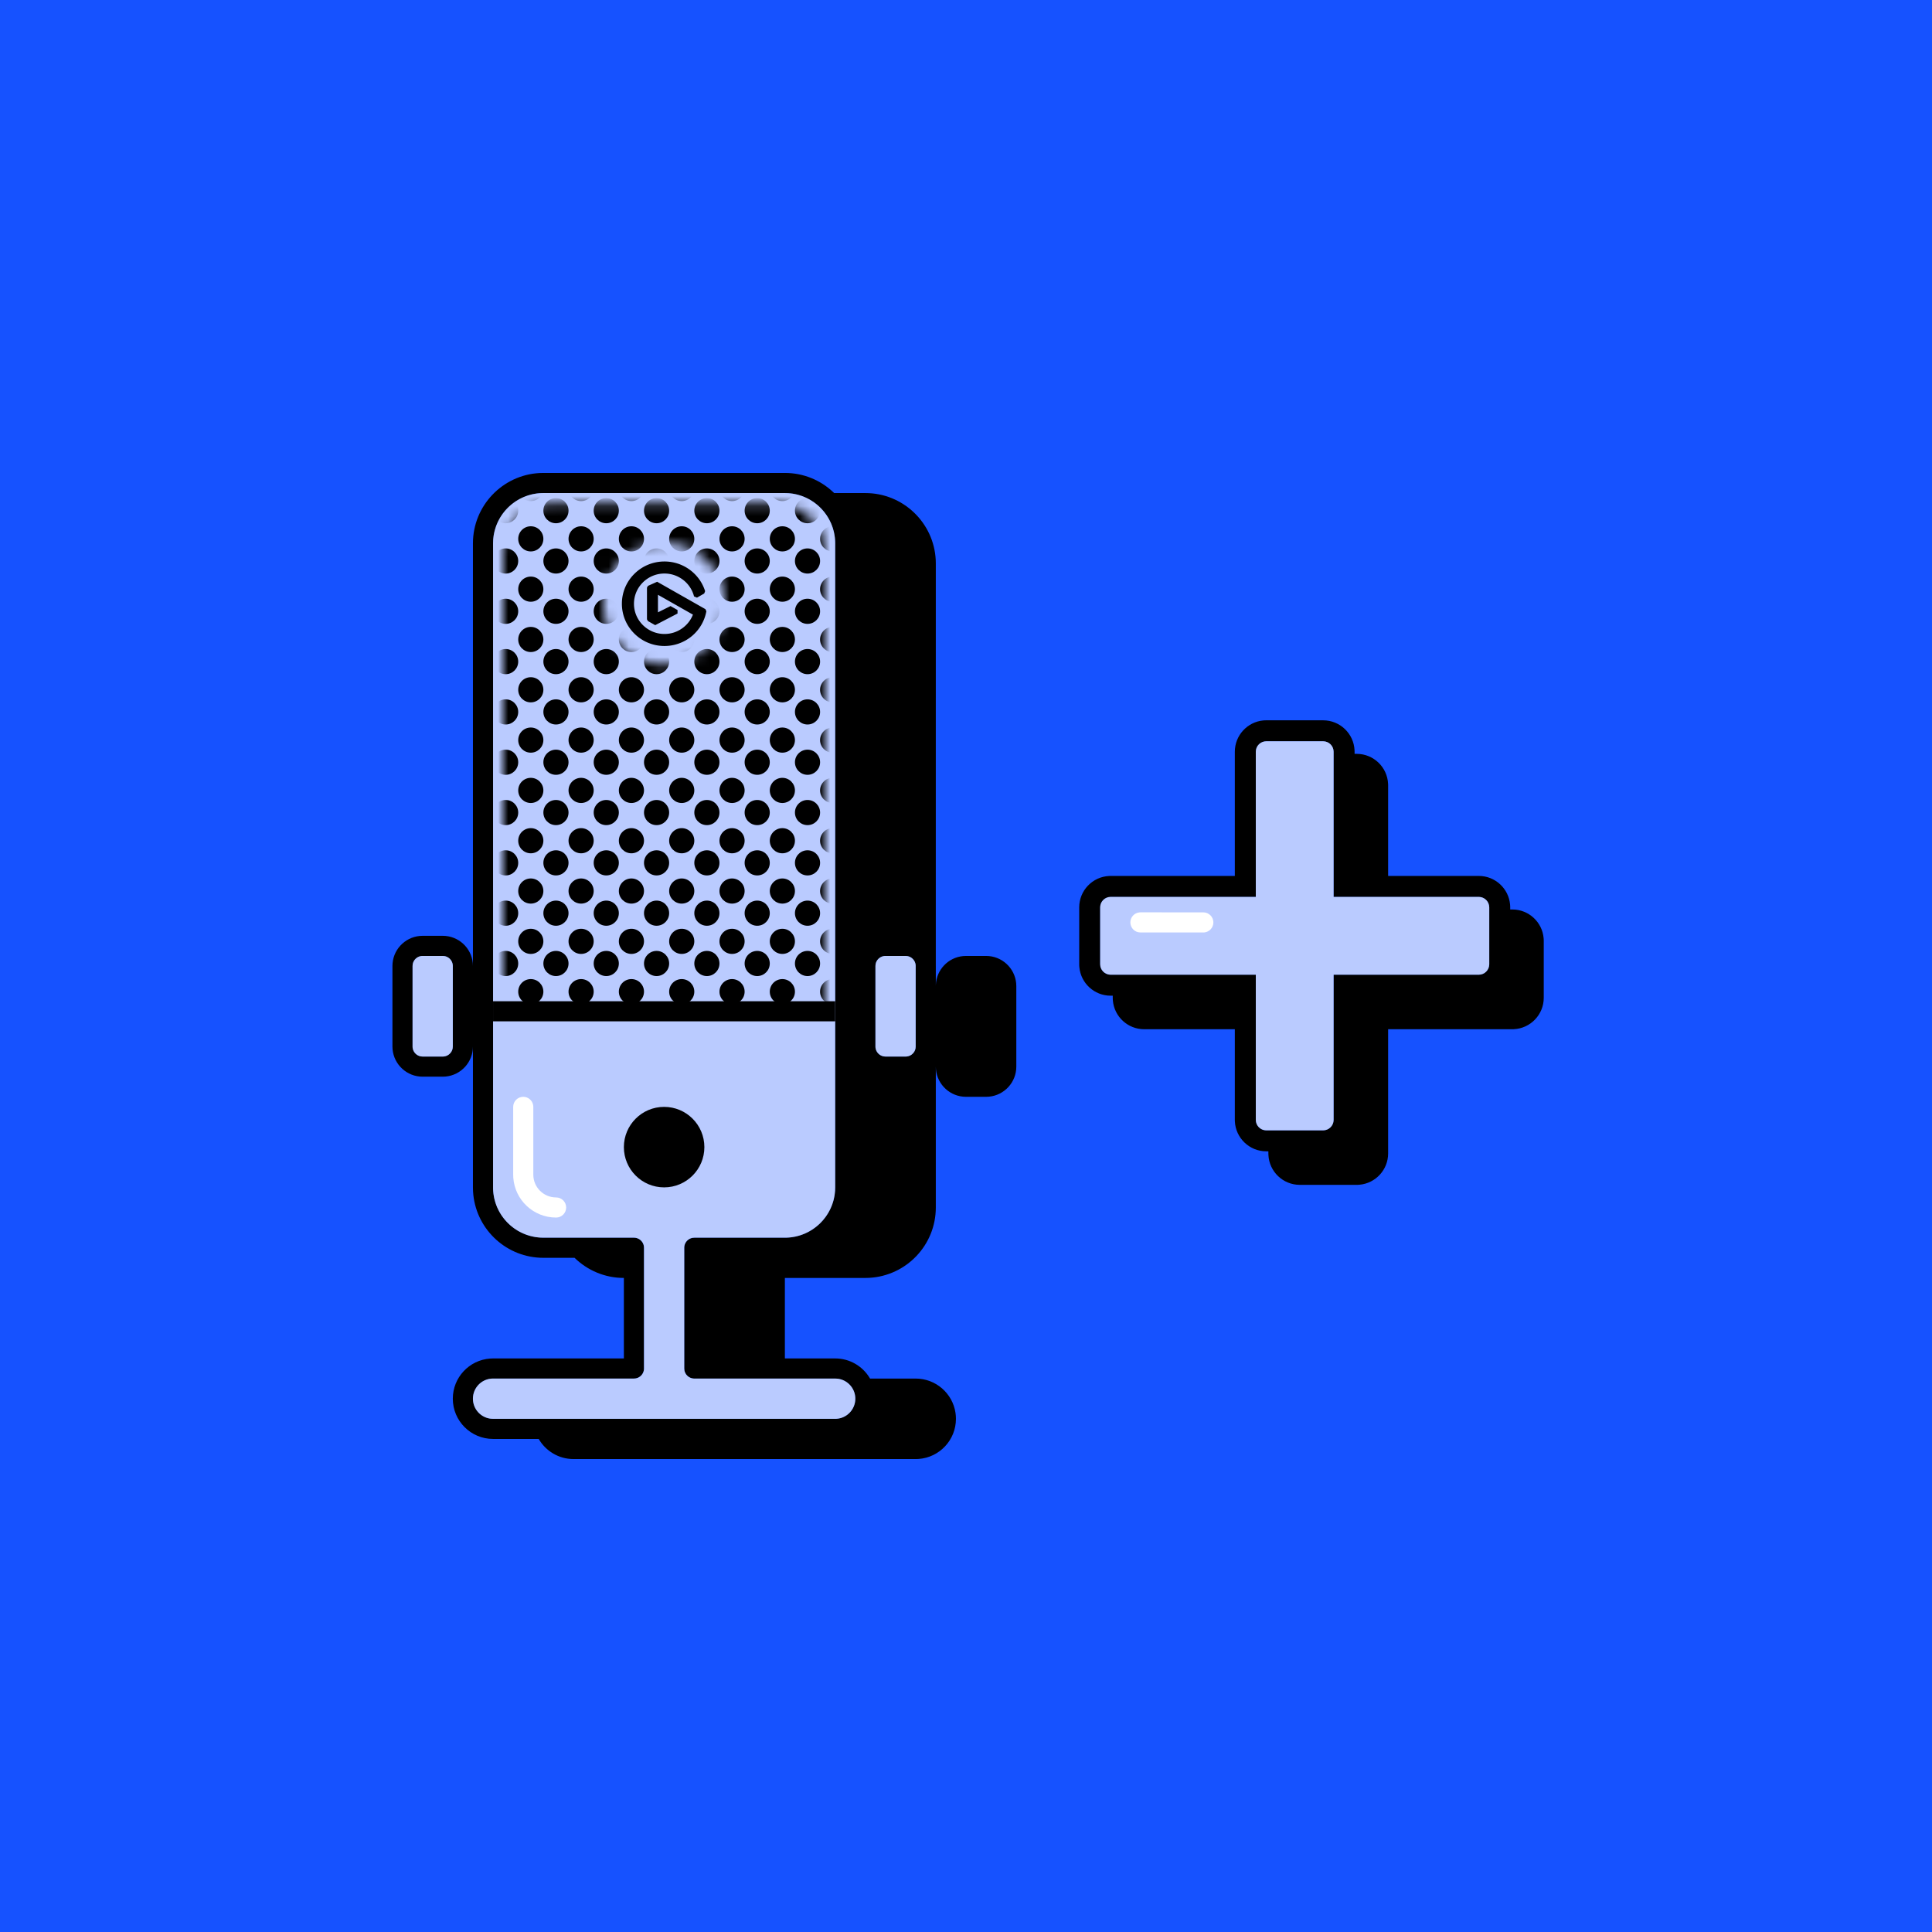 <svg xmlns="http://www.w3.org/2000/svg" width="144" height="144" viewBox="0 0 144 144">
    <g id="MicAdjustGain+" fill="none" fill-rule="evenodd" stroke="none" stroke-width="1">
        <rect id="background" width="144" height="144" x="0" y="0" fill="#1652FF" fill-rule="nonzero" />
        <svg xmlns="http://www.w3.org/2000/svg" xmlns:xlink="http://www.w3.org/1999/xlink" viewBox="0 0 144 144">
            <defs>
                <g fill="#000" id="grid">
                    <use xlink:href="#dot" transform="translate(30)" />
                    <use xlink:href="#dot" transform="translate(25)" />
                    <use xlink:href="#dot" transform="translate(20)" />
                    <use xlink:href="#dot" transform="translate(15)" />
                    <use xlink:href="#dot" transform="translate(10)" />
                    <use xlink:href="#dot" transform="translate(5)" />
                    <use xlink:href="#dot" />
                </g>
                <g id="bigGrid">
                    <use xlink:href="#grid" />
                    <use xlink:href="#grid" transform="translate(0 5)" />
                    <use xlink:href="#grid" transform="translate(0 10)" />
                    <use xlink:href="#grid" transform="translate(0 15)" />
                    <use xlink:href="#grid" transform="translate(0 20)" />
                    <use xlink:href="#grid" transform="translate(0 25)" />
                    <use xlink:href="#grid" transform="translate(0 30)" />
                    <use xlink:href="#grid" transform="translate(0 35)" />
                    <use xlink:href="#grid" transform="translate(0 40)" />
                    <use xlink:href="#grid" transform="translate(0 45)" />
                    <use xlink:href="#grid" transform="translate(0 50)" />
                </g>
                <circle id="dot" cx="1.25" cy="1.25" r="1.25" />
                <path id="clipMask" d="M30 .2l.329.011c2.562.166 4.599 2.263 4.669 4.85L35 5.2v63l-.011.329c-.166 2.562-2.263 4.599-4.85 4.669L30 73.2h-8l-.18.016a1 1 0 00-.817.903L21 74.2v12l.016.18c.08.441.449.78.903.817L22 87.2h14l.233.013C37.228 87.329 38 88.174 38 89.2c0 1.071-.842 1.946-1.9 1.998L36 91.2H2l-.233-.013C.772 91.071 0 90.226 0 89.2c0-1.071.842-1.946 1.9-1.998L2 87.2h14l.18-.016c.441-.08.78-.449.817-.903L17 86.2v-12l-.016-.18a1 1 0 00-.903-.817L16 73.2H8l-.329-.011c-2.562-.166-4.599-2.263-4.669-4.85L3 68.2v-63l.011-.329C3.177 2.309 5.274.273 7.861.202L8 .2h22zm-11 4c-3.314 0-6 2.686-6 6s2.686 6 6 6 6-2.686 6-6-2.686-6-6-6z" />
            </defs>
            <g id="Wave2" transform="scale(.75) translate(39,47)" fill="none" fill-rule="evenodd" stroke="none" stroke-width="1">
                <g id="icon">
                    <path id="body-shadow" fill="#000" fill-rule="nonzero" d="M39,0 C40.852,0 42.536,0.719 43.788,1.894 L43.899,2 L43.899,2 L47,2 C50.737,2 53.79,4.929 53.99,8.616 L54,9 L53.999,48.989 L54,49 L54,50.977 L54.002,50.884 C54.06,49.377 55.228,48.155 56.711,48.014 L57,48 L59,48 C60.559,48 61.841,49.19 61.986,50.711 L62,51 L62,59 C62,60.559 60.81,61.841 59.289,61.986 L59,62 L57,62 C55.441,62 54.159,60.81 54.014,59.289 L54,59 L54,73 C54,76.737 51.071,79.79 47.384,79.99 L47,80 L39,80 L39,88 L31,88 L44,88 C45.437,88 46.697,88.758 47.402,89.896 L47.465,90 L52,90 C54.003,90 55.663,91.473 55.954,93.394 L55.989,93.701 L56,94 C56,96.109 54.368,97.836 52.299,97.989 L52,98 L18,98 C16.519,98 15.227,97.196 14.535,96 L10,96 C7.791,96 6,94.209 6,92 C6,89.891 7.632,88.164 9.701,88.011 L10,88 L23,88 L23,80 C21.093,80 19.364,79.237 18.101,78 L15,78 C11.392,78 8.421,75.27 8.041,71.763 L8.01,71.384 L8,71 L8,57 C8,58.559 6.81,59.841 5.289,59.986 L5,60 L3,60 C1.441,60 0.159,58.81 0.014,57.289 L0,57 L0,49 C0,47.441 1.19,46.159 2.711,46.014 L3,46 L5,46 C6.559,46 7.841,47.19 7.986,48.711 L8,48.999 L8,7 C8,3.263 10.929,0.21 14.616,0.01 L15,0 L39,0 Z M39,2 L15,2 L14.861,2.002 C12.274,2.073 10.177,4.109 10.011,6.671 L10.011,6.671 L10,7 L10,71 L10.002,71.139 C10.073,73.726 12.109,75.823 14.671,75.989 L14.671,75.989 L15,76 L24,76 L24.081,76.003 C24.535,76.04 24.904,76.38 24.984,76.82 L24.984,76.82 L25,77 L25,89 L24.997,89.081 C24.96,89.535 24.62,89.904 24.18,89.984 L24.18,89.984 L24,90 L10,90 L9.9,90.002 C8.842,90.054 8,90.929 8,92 C8,93.026 8.772,93.871 9.767,93.987 L9.767,93.987 L10,94 L44,94 L44.1,93.998 C45.158,93.946 46,93.071 46,92 C46,90.974 45.228,90.129 44.233,90.013 L44.233,90.013 L44,90 L30,90 L29.919,89.997 C29.465,89.96 29.096,89.62 29.016,89.18 L29.016,89.18 L29,89 L29,77 L29.003,76.919 C29.04,76.465 29.38,76.096 29.82,76.016 L29.82,76.016 L30,76 L39,76 L39.139,75.998 C41.726,75.927 43.823,73.891 43.989,71.329 L43.989,71.329 L44,71 L44,7 L43.998,6.861 C43.927,4.274 41.891,2.177 39.329,2.011 L39.329,2.011 L39,2 Z M5,48 L3,48 L2.919,48.003 C2.465,48.04 2.096,48.38 2.016,48.82 L2.016,48.82 L2,49 L2,57 L2.003,57.081 C2.04,57.535 2.38,57.904 2.82,57.984 L2.82,57.984 L3,58 L5,58 L5.081,57.997 C5.535,57.96 5.904,57.62 5.984,57.18 L5.984,57.18 L6,57 L6,49 L5.997,48.919 C5.96,48.465 5.62,48.096 5.18,48.016 L5.18,48.016 L5,48 Z M51,48 L49,48 L48.919,48.003 C48.465,48.04 48.096,48.38 48.016,48.82 L48.016,48.82 L48,49 L48,57 L48.003,57.081 C48.04,57.535 48.38,57.904 48.82,57.984 L48.82,57.984 L49,58 L51,58 L51.081,57.997 C51.535,57.96 51.904,57.62 51.984,57.18 L51.984,57.18 L52,57 L52,49 L51.997,48.919 C51.96,48.465 51.62,48.096 51.18,48.016 L51.18,48.016 L51,48 Z" />
                    <path id="wave-fill-blue" fill="#FFF" opacity="0.7" fill-rule="nonzero" d="M39 2l.329.011c2.562.166 4.599 2.263 4.669 4.85L44 7v64l-.011.329c-.166 2.562-2.263 4.599-4.85 4.669L39 76h-9l-.18.016a1 1 0 00-.817.903L29 77v12l.016.18c.08.441.449.78.903.817L30 90h14l.233.013C45.228 90.129 46 90.974 46 92c0 1.071-.842 1.946-1.9 1.998L44 94H10l-.233-.013C8.772 93.871 8 93.026 8 92c0-1.071.842-1.946 1.9-1.998L10 90h14l.18-.016c.441-.08.78-.449.817-.903L25 89V77l-.016-.18a1 1 0 00-.903-.817L24 76h-9l-.329-.011c-2.562-.166-4.599-2.263-4.669-4.85L10 71V7l.011-.329c.166-2.562 2.263-4.599 4.85-4.669L15 2h24zM5 48l.18.016c.441.08.78.449.817.903L6 49v8l-.016.18a1 1 0 01-.903.817L5 58H3l-.18-.016a1 1 0 01-.817-.903L2 57v-8l.016-.18c.08-.441.449-.78.903-.817L3 48h2zm46 0l.18.016c.441.08.78.449.817.903L52 49v8l-.016.18a1 1 0 01-.903.817L51 58h-2l-.18-.016a1 1 0 01-.817-.903L48 57v-8l.016-.18c.08-.441.449-.78.903-.817L49 48h2z" />
                    <path id="Highlight" fill="#FFF" fill-rule="nonzero" d="M13 62c.491 0 .899.354.984.82L14 63v6.735C14 70.986 15.014 72 16.265 72c.552 0 1 .448 1 1s-.448 1-1 1c-2.253 0-4.098-1.747-4.255-3.961L12 69.735V63c0-.552.448-1 1-1z" />
                    <path id="wave-fill-black" fill="#000" fill-rule="nonzero" d="M27 63c2.209 0 4 1.791 4 4 0 2.209-1.791 4-4 4-2.209 0-4-1.791-4-4 0-2.209 1.791-4 4-4zm17-10.5v2H10v-2h34z" />
                    <path id="logo" fill="#000" fill-rule="nonzero" d="M27.033 8.8c.863 0 1.694.257 2.402.742.691.474 1.221 1.133 1.531 1.904.04.099.076.201.108.303l-.091.233-.717.412-.294-.124a2.979 2.979 0 00-.083-.272c-.428-1.197-1.576-2.002-2.856-2.002-1.671 0-3.03 1.348-3.03 3.004 0 1.656 1.359 3.004 3.03 3.004.65 0 1.269-.202 1.792-.583.512-.374.887-.886 1.078-1.451l-.001.002-.043.107-3.472-1.97v1.744l1.25-.623.695.394.001.347-2.22 1.157-.716-.404-.102-.174v-3.153l.101-.174.912-.409 4.792 2.721.098.21c-.173.956-.68 1.829-1.43 2.459-.762.641-1.733.994-2.734.994-1.13 0-2.193-.437-2.992-1.23-.799-.793-1.24-1.849-1.24-2.97s.441-2.177 1.24-2.97C24.84 9.237 25.903 8.8 27.033 8.8z" />
                    <g id="overlays" transform="translate(8 2.8)">
                        <g id="dots-Clipped">
                            <mask id="bodyMask" fill="#fff">
                                <use xlink:href="#clipMask" />
                            </mask>
                            <g id="dots" mask="url(#bodyMask)">
                                <g id="dots_grid" transform="translate(2 -5.3)">
                                    <use xlink:href="#bigGrid" />
                                    <use xlink:href="#bigGrid" transform="translate(2.5 2.8)" />
                                </g>
                            </g>
                        </g>
                    </g>
                </g>
            </g>
        </svg>
        <path id="shadow-with-outline" fill="#000" fill-rule="nonzero" d="M98.619,53.688 C99.877,53.688 100.904,54.679 100.96,55.924 L100.963,56.032 L100.963,56.188 L101.119,56.188 C102.377,56.188 103.404,57.179 103.46,58.424 L103.463,58.532 L103.463,65.287 L110.219,65.287 C111.44,65.287 112.444,66.222 112.552,67.415 L112.56,67.524 L112.562,67.632 L112.562,67.787 L112.719,67.787 C113.94,67.787 114.944,68.722 115.052,69.915 L115.06,70.024 L115.062,70.132 L115.062,74.369 C115.062,75.627 114.07,76.654 112.826,76.71 L112.719,76.713 L103.463,76.713 L103.463,85.969 C103.463,87.19 102.528,88.194 101.335,88.302 L101.226,88.31 L101.119,88.312 L96.881,88.312 C95.623,88.312 94.596,87.32 94.54,86.076 L94.537,85.969 L94.537,85.812 L94.381,85.812 C93.123,85.812 92.096,84.82 92.04,83.576 L92.037,83.469 L92.037,76.713 L85.281,76.713 C84.06,76.713 83.056,75.778 82.948,74.585 L82.94,74.476 L82.938,74.369 L82.938,74.213 L82.781,74.213 C81.56,74.213 80.556,73.278 80.448,72.085 L80.44,71.976 L80.438,71.869 L80.438,67.632 C80.438,66.373 81.43,65.346 82.674,65.29 L82.781,65.287 L92.037,65.287 L92.037,56.032 C92.037,54.81 92.972,53.806 94.165,53.697 L94.274,53.69 L94.381,53.688 L98.619,53.688 Z M98.619,55.25 L94.381,55.25 C93.974,55.25 93.639,55.562 93.603,55.96 L93.6,56.032 L93.6,66.85 L82.781,66.85 C82.374,66.85 82.039,67.162 82.003,67.56 L82,67.632 L82,71.869 C82,72.276 82.312,72.611 82.71,72.647 L82.781,72.65 L93.6,72.65 L93.6,83.469 C93.6,83.876 93.912,84.211 94.31,84.247 L94.381,84.25 L98.619,84.25 C99.026,84.25 99.361,83.938 99.397,83.54 L99.4,83.469 L99.4,72.65 L110.219,72.65 C110.626,72.65 110.961,72.338 110.997,71.94 L111,71.869 L111,67.632 C111,67.224 110.688,66.889 110.29,66.853 L110.219,66.85 L99.4,66.85 L99.4,56.032 C99.4,55.6 99.05,55.25 98.619,55.25 Z" />
        <path id="Icon-fill-path" fill="#FFF" fill-opacity=".7" fill-rule="nonzero" d="M98.619,55.25 C99.05,55.25 99.4,55.6 99.4,56.032 L99.4,66.85 L110.219,66.85 C110.65,66.85 111,67.2 111,67.632 L111,71.869 C111,72.3 110.65,72.65 110.219,72.65 L99.4,72.65 L99.4,83.469 C99.4,83.9 99.05,84.25 98.619,84.25 L94.381,84.25 C93.95,84.25 93.6,83.9 93.6,83.469 L93.6,72.65 L82.781,72.65 C82.35,72.65 82,72.3 82,71.869 L82,67.632 C82,67.2 82.35,66.85 82.781,66.85 L93.6,66.85 L93.6,56.032 C93.6,55.6 93.95,55.25 94.381,55.25 L98.619,55.25 Z" />
        <path id="Highlight-path" fill="#FFF" fill-rule="nonzero" d="M85.001,68 L89.688,68.002 C90.102,68.002 90.438,68.338 90.438,68.752 C90.438,69.142 90.139,69.463 89.76,69.499 L89.687,69.502 L84.999,69.5 C84.585,69.5 84.25,69.164 84.25,68.749 C84.25,68.36 84.548,68.04 84.928,68.004 L85.001,68 Z" />
    </g>
</svg>